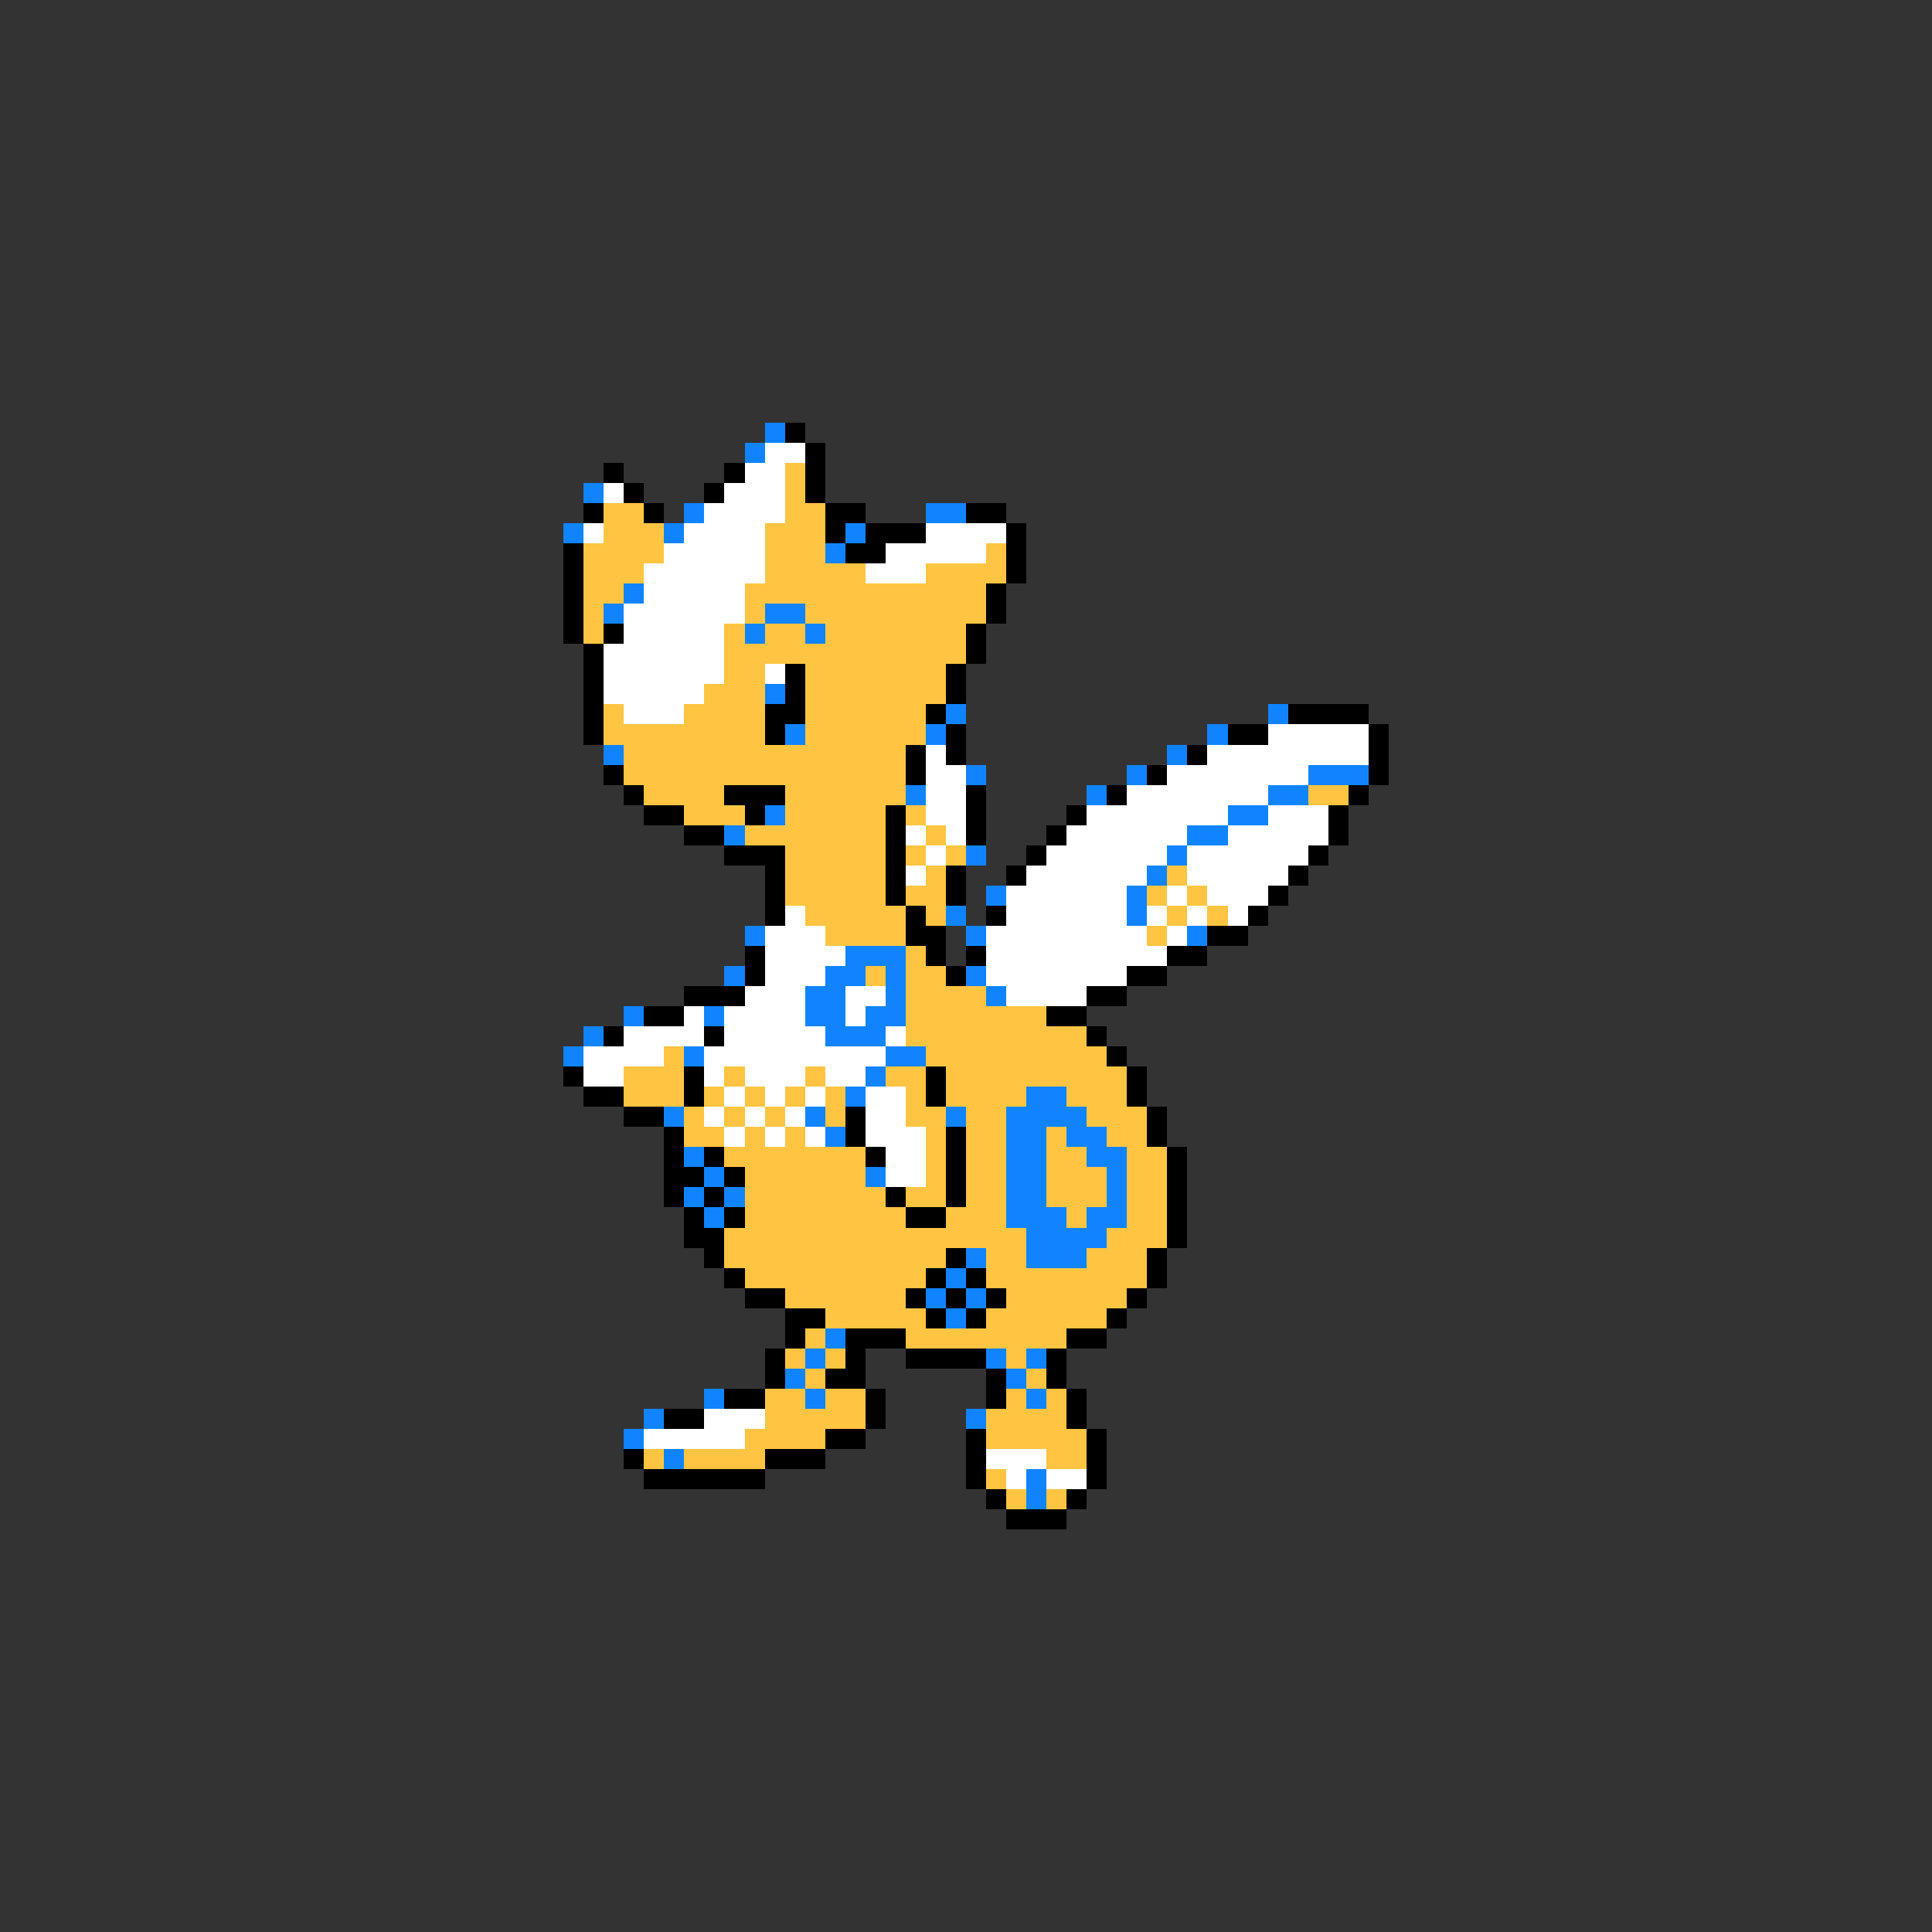 <svg xmlns="http://www.w3.org/2000/svg" viewBox="0 -0.5 96 96" shape-rendering="crispEdges">
<rect x="0" y="-0.5" width="96" height="96" fill="#333333" stroke="none"/>
<path stroke="#1084ff" d="M38 21h1M37 22h1M29 24h1M34 25h1M46 25h2M28 26h1M33 26h1M42 26h1M41 27h1M31 29h1M30 30h1M38 30h2M37 31h1M40 31h1M38 34h1M47 35h1M63 35h1M39 36h1M46 36h1M60 36h1M30 37h1M58 37h1M48 38h1M56 38h1M65 38h3M45 39h1M54 39h1M63 39h2M38 40h1M61 40h2M36 41h1M59 41h2M48 42h1M58 42h1M57 43h1M49 44h1M56 44h1M47 45h1M56 45h1M37 46h1M48 46h1M59 46h1M42 47h3M36 48h1M41 48h2M44 48h1M48 48h1M40 49h2M44 49h1M49 49h1M31 50h1M35 50h1M40 50h2M43 50h2M29 51h1M41 51h3M28 52h1M34 52h1M44 52h2M43 53h1M42 54h1M51 54h2M33 55h1M40 55h1M47 55h1M50 55h4M41 56h1M50 56h2M53 56h2M34 57h1M50 57h2M54 57h2M35 58h1M43 58h1M50 58h2M55 58h1M34 59h1M36 59h1M50 59h2M55 59h1M35 60h1M50 60h3M54 60h2M51 61h4M48 62h1M51 62h3M47 63h1M46 64h1M48 64h1M47 65h1M41 66h1M40 67h1M49 67h1M51 67h1M39 68h1M50 68h1M35 69h1M40 69h1M51 69h1M32 70h1M48 70h1M31 71h1M33 72h1M51 73h1M51 74h1" />
<path stroke="#000000" d="M39 21h1M40 22h1M30 23h1M36 23h1M40 23h1M31 24h1M35 24h1M40 24h1M29 25h1M32 25h1M41 25h2M48 25h2M41 26h1M43 26h3M50 26h1M28 27h1M42 27h2M50 27h1M28 28h1M50 28h1M28 29h1M49 29h1M28 30h1M49 30h1M28 31h1M30 31h1M48 31h1M29 32h1M48 32h1M29 33h1M39 33h1M47 33h1M29 34h1M39 34h1M47 34h1M29 35h1M38 35h2M46 35h1M64 35h4M29 36h1M38 36h1M47 36h1M61 36h2M68 36h1M45 37h1M47 37h1M59 37h1M68 37h1M30 38h1M45 38h1M57 38h1M68 38h1M31 39h1M36 39h3M48 39h1M55 39h1M67 39h1M32 40h2M37 40h1M44 40h1M48 40h1M53 40h1M66 40h1M34 41h2M44 41h1M48 41h1M52 41h1M66 41h1M36 42h3M44 42h1M51 42h1M65 42h1M38 43h1M44 43h1M47 43h1M50 43h1M64 43h1M38 44h1M44 44h1M47 44h1M63 44h1M38 45h1M45 45h1M49 45h1M62 45h1M45 46h2M60 46h2M37 47h1M46 47h1M48 47h1M58 47h2M37 48h1M47 48h1M56 48h2M34 49h3M54 49h2M32 50h2M52 50h2M30 51h1M35 51h1M54 51h1M55 52h1M28 53h1M34 53h1M46 53h1M56 53h1M29 54h2M34 54h1M46 54h1M56 54h1M31 55h2M42 55h1M57 55h1M33 56h1M42 56h1M47 56h1M57 56h1M33 57h1M35 57h1M43 57h1M47 57h1M58 57h1M33 58h2M36 58h1M47 58h1M58 58h1M33 59h1M35 59h1M44 59h1M47 59h1M58 59h1M34 60h1M36 60h1M45 60h2M58 60h1M34 61h2M58 61h1M35 62h1M47 62h1M57 62h1M36 63h1M46 63h1M48 63h1M57 63h1M37 64h2M45 64h1M47 64h1M49 64h1M56 64h1M39 65h2M46 65h1M48 65h1M55 65h1M39 66h1M42 66h3M53 66h2M38 67h1M42 67h1M45 67h4M52 67h1M38 68h1M41 68h2M49 68h1M52 68h1M36 69h2M43 69h1M49 69h1M53 69h1M33 70h2M43 70h1M53 70h1M41 71h2M48 71h1M54 71h1M31 72h1M38 72h3M48 72h1M54 72h1M32 73h6M48 73h1M54 73h1M49 74h1M53 74h1M50 75h3" />
<path stroke="#ffffff" d="M38 22h2M37 23h2M30 24h1M36 24h3M35 25h4M29 26h1M34 26h4M46 26h4M33 27h5M44 27h5M32 28h6M43 28h3M32 29h5M31 30h6M31 31h5M30 32h6M30 33h6M38 33h1M30 34h5M31 35h3M63 36h5M46 37h1M60 37h8M46 38h2M58 38h7M46 39h2M56 39h7M46 40h2M54 40h7M63 40h3M45 41h1M47 41h1M53 41h6M61 41h5M46 42h1M52 42h6M59 42h6M45 43h1M51 43h6M59 43h5M50 44h6M58 44h1M60 44h3M39 45h1M50 45h6M57 45h1M59 45h1M61 45h1M38 46h3M49 46h8M58 46h1M38 47h4M49 47h9M38 48h3M49 48h7M37 49h3M42 49h2M50 49h4M34 50h1M36 50h4M42 50h1M31 51h4M36 51h5M44 51h1M29 52h4M35 52h9M29 53h2M35 53h1M37 53h3M41 53h2M36 54h1M38 54h1M40 54h1M43 54h2M35 55h1M37 55h1M39 55h1M43 55h2M36 56h1M38 56h1M40 56h1M43 56h3M44 57h2M44 58h2M35 70h3M32 71h5M49 72h3M50 73h1M52 73h2" />
<path stroke="#ffc542" d="M39 23h1M39 24h1M30 25h2M39 25h2M30 26h3M38 26h3M29 27h4M38 27h3M49 27h1M29 28h3M38 28h5M46 28h4M29 29h2M37 29h12M29 30h1M37 30h1M40 30h9M29 31h1M36 31h1M38 31h2M41 31h7M36 32h12M36 33h2M40 33h7M35 34h3M40 34h7M30 35h1M34 35h4M40 35h6M30 36h8M40 36h6M31 37h14M31 38h14M32 39h4M39 39h6M65 39h2M34 40h3M39 40h5M45 40h1M37 41h7M46 41h1M39 42h5M45 42h1M47 42h1M39 43h5M46 43h1M58 43h1M39 44h5M45 44h2M57 44h1M59 44h1M40 45h5M46 45h1M58 45h1M60 45h1M41 46h4M57 46h1M45 47h1M43 48h1M45 48h2M45 49h4M45 50h7M45 51h9M33 52h1M46 52h9M31 53h3M36 53h1M40 53h1M44 53h2M47 53h9M31 54h3M35 54h1M37 54h1M39 54h1M41 54h1M45 54h1M47 54h4M53 54h3M34 55h1M36 55h1M38 55h1M41 55h1M45 55h2M48 55h2M54 55h3M34 56h2M37 56h1M39 56h1M46 56h1M48 56h2M52 56h1M55 56h2M36 57h7M46 57h1M48 57h2M52 57h2M56 57h2M37 58h6M46 58h1M48 58h2M52 58h3M56 58h2M37 59h7M45 59h2M48 59h2M52 59h3M56 59h2M37 60h8M47 60h3M53 60h1M56 60h2M36 61h15M55 61h3M36 62h11M49 62h2M54 62h3M37 63h9M49 63h8M39 64h6M50 64h6M41 65h5M49 65h6M40 66h1M45 66h8M39 67h1M41 67h1M50 67h1M40 68h1M51 68h1M38 69h2M41 69h2M50 69h1M52 69h1M38 70h5M49 70h4M37 71h4M49 71h5M32 72h1M34 72h4M52 72h2M49 73h1M50 74h1M52 74h1" />
</svg>